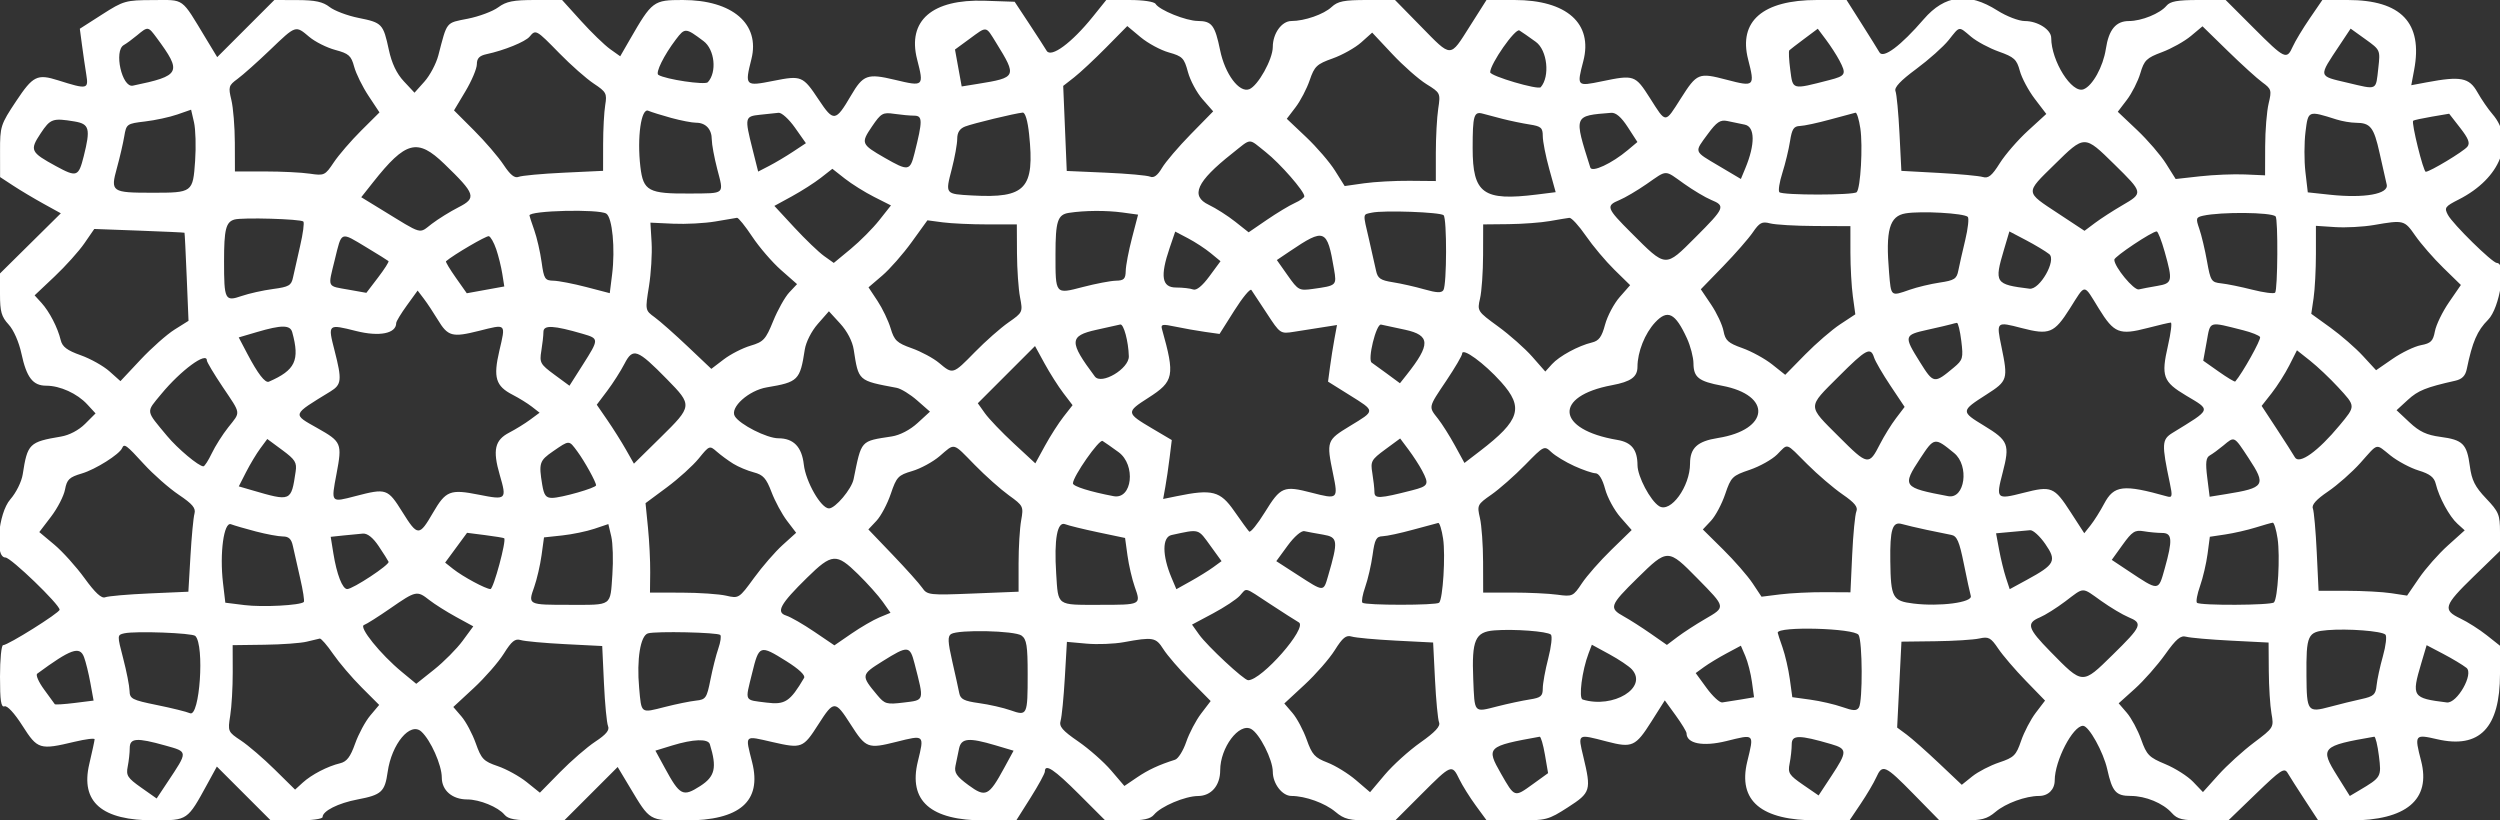 <svg xmlns="http://www.w3.org/2000/svg" xmlns:xlink="http://www.w3.org/1999/xlink" id="svg" width="400" height="131.276" viewBox="0, 0, 400,131.276"><rect x="0" y="0" width="400" height="131.276" fill="#333333" stroke="none"/><g id="svgg"><path id="path0" d="M16.344 2.311 L 12.771 4.599 13.118 7.208 C 13.308 8.644,13.620 10.776,13.809 11.948 C 14.188 14.289,13.976 14.332,9.313 12.857 C 5.946 11.791,5.283 12.121,2.568 16.204 C 0.097 19.921,0.000 20.223,0.007 24.199 L 0.014 28.331 2.111 29.705 C 3.264 30.461,5.451 31.766,6.970 32.604 L 9.733 34.129 4.867 38.941 L 0.000 43.753 0.000 47.093 C -0.000 49.859,0.236 50.688,1.374 51.915 C 2.176 52.782,3.030 54.717,3.428 56.573 C 4.251 60.407,5.258 61.711,7.398 61.711 C 9.610 61.711,12.357 62.962,13.956 64.696 L 15.290 66.143 13.620 67.813 C 12.605 68.828,11.092 69.627,9.762 69.850 C 4.672 70.706,4.393 70.981,3.637 75.889 C 3.455 77.070,2.580 78.837,1.655 79.890 C -0.304 82.121,-0.902 89.201,0.869 89.201 C 1.740 89.201,9.537 96.717,9.537 97.557 C 9.537 98.051,1.284 103.226,0.495 103.226 C 0.223 103.226,-0.000 105.490,-0.000 108.257 C -0.000 112.121,0.167 113.225,0.720 113.013 C 1.148 112.848,2.312 114.105,3.592 116.116 C 6.012 119.914,6.346 120.017,11.921 118.684 C 13.696 118.260,15.144 118.080,15.139 118.283 C 15.134 118.487,14.750 120.268,14.285 122.240 C 12.848 128.337,16.282 131.291,24.772 131.259 C 30.034 131.239,29.981 131.275,33.166 125.451 L 34.698 122.650 39.011 126.963 L 43.324 131.276 47.469 131.276 C 49.792 131.276,51.613 131.036,51.613 130.728 C 51.613 129.761,54.118 128.499,57.200 127.915 C 61.040 127.186,61.577 126.697,62.025 123.517 C 62.657 119.030,65.638 115.448,67.408 117.049 C 68.902 118.401,70.687 122.407,70.687 124.409 C 70.687 126.469,72.363 127.910,74.757 127.910 C 76.730 127.910,79.700 129.126,80.714 130.348 C 81.310 131.067,82.473 131.276,85.876 131.276 L 90.268 131.276 94.548 126.997 L 98.827 122.718 100.802 126.015 C 104.015 131.381,103.840 131.276,109.632 131.276 C 118.374 131.276,121.910 128.211,120.349 121.987 C 119.215 117.463,118.996 117.681,123.605 118.733 C 128.289 119.801,128.494 119.721,130.951 115.881 C 133.416 112.028,133.625 112.028,136.090 115.881 C 138.554 119.733,138.844 119.844,143.421 118.695 C 147.937 117.560,147.906 117.532,146.860 121.814 C 145.312 128.150,148.863 131.276,157.604 131.276 L 162.592 131.276 164.887 127.643 C 166.148 125.645,167.181 123.752,167.181 123.436 C 167.181 122.110,168.669 123.101,172.637 127.069 L 176.845 131.276 180.359 131.276 C 182.949 131.276,184.076 131.031,184.644 130.346 C 185.752 129.006,189.604 127.376,191.693 127.362 C 193.802 127.347,195.231 125.683,195.231 123.242 C 195.231 119.624,198.245 115.601,200.179 116.636 C 201.519 117.353,203.647 121.549,203.647 123.474 C 203.647 125.390,205.151 127.349,206.624 127.352 C 208.857 127.358,212.001 128.493,213.668 129.895 C 215.073 131.077,215.880 131.276,219.268 131.276 L 223.228 131.276 227.435 127.069 C 232.248 122.255,232.306 122.233,233.496 124.684 C 233.983 125.687,235.168 127.581,236.128 128.892 L 237.875 131.276 242.736 131.276 C 247.398 131.276,247.729 131.190,250.862 129.173 C 254.525 126.812,254.627 126.478,253.327 121.038 C 252.443 117.341,252.341 117.406,257.089 118.642 C 261.156 119.701,261.686 119.462,264.249 115.409 L 266.368 112.058 268.107 114.458 C 269.063 115.778,269.846 117.067,269.846 117.322 C 269.846 118.982,272.465 119.496,276.211 118.572 C 280.791 117.442,280.662 117.316,279.561 121.851 C 278.034 128.138,281.779 131.287,290.754 131.262 L 295.933 131.247 297.715 128.597 C 298.696 127.139,299.809 125.252,300.190 124.404 C 301.179 122.198,301.598 122.385,306.192 127.069 L 310.319 131.276 313.984 131.276 C 317.061 131.276,317.914 131.054,319.291 129.895 C 320.935 128.513,324.096 127.358,326.255 127.352 C 327.724 127.348,328.751 126.321,328.755 124.853 C 328.763 121.705,331.657 116.129,333.282 116.129 C 334.218 116.129,336.548 120.319,337.168 123.119 C 337.957 126.676,338.551 127.349,340.900 127.349 C 343.292 127.349,346.095 128.509,347.492 130.077 C 348.394 131.089,349.182 131.276,352.541 131.276 L 356.522 131.276 360.978 126.975 C 364.953 123.139,365.499 122.784,366.027 123.687 C 366.353 124.245,367.588 126.180,368.770 127.988 L 370.920 131.276 375.990 131.276 C 385.017 131.276,388.985 127.943,387.371 121.716 C 386.288 117.535,386.353 117.448,389.947 118.277 C 396.743 119.846,400.000 116.457,400.000 107.817 L 400.000 103.320 397.877 101.638 C 396.709 100.714,394.816 99.510,393.669 98.963 C 390.777 97.584,390.995 96.892,395.792 92.233 L 400.000 88.146 400.000 85.118 C 400.000 82.357,399.804 81.884,397.775 79.751 C 395.999 77.884,395.473 76.838,395.173 74.573 C 394.701 71.018,394.053 70.375,390.466 69.899 C 388.261 69.607,387.106 69.064,385.520 67.576 L 383.450 65.634 385.252 63.981 C 386.887 62.480,388.133 61.976,392.839 60.917 C 393.931 60.671,394.463 60.131,394.687 59.038 C 395.576 54.704,396.356 52.901,398.093 51.164 C 399.977 49.280,401.095 42.076,399.503 42.076 C 398.785 42.076,392.447 35.852,391.664 34.379 C 391.056 33.234,391.196 33.035,393.397 31.920 C 400.092 28.528,402.470 22.485,398.780 18.241 C 398.109 17.469,397.025 15.889,396.372 14.730 C 395.066 12.414,393.708 12.152,388.274 13.172 L 385.804 13.635 386.267 11.165 C 387.676 3.658,384.191 0.000,375.633 0.000 L 371.575 0.000 369.559 2.945 C 368.451 4.565,367.232 6.585,366.852 7.433 C 365.871 9.619,365.595 9.489,360.593 4.488 L 356.105 0.000 351.754 0.000 C 348.389 0.000,347.228 0.211,346.633 0.928 C 345.612 2.160,342.644 3.366,340.638 3.366 C 338.541 3.366,337.407 4.733,336.936 7.828 C 336.505 10.663,334.809 13.733,333.370 14.286 C 331.497 15.004,328.206 9.776,328.194 6.063 C 328.190 4.742,326.034 3.366,323.968 3.366 C 323.011 3.366,321.055 2.615,319.585 1.683 C 314.914 -1.280,311.177 -0.839,307.798 3.074 C 304.118 7.337,301.318 9.431,300.712 8.376 C 300.458 7.935,299.171 5.870,297.851 3.787 L 295.450 0.000 290.716 0.000 C 282.053 -0.000,278.131 3.382,279.698 9.500 C 280.809 13.836,280.713 13.927,276.271 12.762 C 271.773 11.582,271.522 11.684,268.930 15.753 C 266.349 19.804,266.612 19.806,264.001 15.708 C 261.633 11.991,261.485 11.939,256.291 13.012 C 252.278 13.841,252.273 13.836,253.328 9.783 C 254.899 3.753,250.674 -0.000,242.313 0.000 L 237.838 0.000 235.188 4.178 C 231.936 9.305,232.326 9.304,227.328 4.208 L 223.202 -0.000 218.730 -0.000 C 215.029 -0.000,214.051 0.194,213.050 1.126 C 211.793 2.297,208.747 3.358,206.624 3.363 C 205.074 3.367,203.647 5.355,203.647 7.509 C 203.647 9.482,201.274 13.739,199.876 14.276 C 198.272 14.891,196.002 11.851,195.220 8.041 C 194.397 4.029,193.895 3.369,191.656 3.354 C 189.758 3.340,185.510 1.624,184.889 0.619 C 184.671 0.267,182.888 0.001,180.752 0.002 L 176.999 0.004 174.856 2.667 C 171.483 6.860,168.168 9.307,167.464 8.125 C 167.154 7.606,165.875 5.628,164.623 3.731 L 162.345 0.281 157.565 0.120 C 149.142 -0.163,145.149 3.296,146.738 9.500 C 147.849 13.835,147.805 13.876,143.202 12.774 C 138.774 11.715,138.110 11.954,136.138 15.319 C 133.696 19.486,133.369 19.527,131.004 15.965 C 128.459 12.131,128.246 12.042,123.709 12.944 C 119.223 13.836,119.143 13.755,120.226 9.452 C 121.642 3.831,117.189 -0.000,109.239 0.000 C 104.543 0.000,104.334 0.157,100.778 6.326 L 99.234 9.006 97.618 7.856 C 96.730 7.223,94.638 5.197,92.969 3.353 L 89.935 0.000 85.618 0.000 C 82.120 0.000,81.000 0.222,79.716 1.172 C 78.845 1.816,76.651 2.636,74.841 2.995 C 71.290 3.698,71.572 3.347,70.134 8.861 C 69.788 10.185,68.789 12.072,67.913 13.052 L 66.320 14.834 64.612 13.006 C 63.461 11.774,62.679 10.132,62.215 7.973 C 61.318 3.805,61.146 3.624,57.354 2.863 C 55.585 2.508,53.506 1.724,52.735 1.121 C 51.670 0.289,50.438 0.022,47.614 0.012 L 43.895 0.000 39.324 4.571 L 34.753 9.142 32.920 6.114 C 28.918 -0.496,29.602 -0.001,24.480 0.012 C 20.107 0.023,19.766 0.120,16.344 2.311 M187.016 8.392 C 189.192 9.002,189.472 9.288,190.067 11.513 C 190.427 12.860,191.484 14.830,192.415 15.890 L 194.108 17.818 190.535 21.463 C 188.570 23.467,186.493 25.900,185.920 26.870 C 185.210 28.072,184.606 28.517,184.024 28.267 C 183.554 28.065,180.360 27.777,176.925 27.627 L 170.680 27.353 170.397 20.549 L 170.113 13.745 171.873 12.370 C 172.841 11.613,175.147 9.459,176.999 7.583 L 180.365 4.171 182.492 5.946 C 183.662 6.923,185.698 8.023,187.016 8.392 M361.988 13.186 C 363.422 14.230,363.490 14.458,362.983 16.550 C 362.684 17.784,362.433 20.877,362.426 23.424 L 362.412 28.054 359.187 27.912 C 357.412 27.834,354.194 27.966,352.034 28.205 L 348.107 28.641 346.564 26.183 C 345.715 24.831,343.631 22.411,341.933 20.805 L 338.845 17.884 340.304 15.970 C 341.107 14.918,342.075 13.004,342.455 11.718 C 343.069 9.636,343.450 9.266,345.916 8.346 C 347.440 7.777,349.523 6.613,350.544 5.760 L 352.400 4.208 356.425 8.137 C 358.638 10.298,361.141 12.570,361.988 13.186 M25.053 6.031 C 29.175 11.607,28.923 12.116,21.254 13.705 C 19.511 14.066,18.186 8.115,19.808 7.207 C 20.232 6.971,21.186 6.270,21.930 5.651 C 23.670 4.202,23.704 4.207,25.053 6.031 M49.495 5.911 C 50.425 6.693,52.296 7.630,53.654 7.993 C 55.808 8.570,56.191 8.910,56.665 10.671 C 56.964 11.781,57.998 13.881,58.963 15.337 L 60.717 17.985 57.773 20.914 C 56.154 22.525,54.185 24.811,53.396 25.994 C 52.018 28.061,51.868 28.132,49.585 27.790 C 48.278 27.594,45.044 27.433,42.398 27.433 L 37.588 27.433 37.574 22.833 C 37.567 20.303,37.316 17.223,37.017 15.989 C 36.511 13.899,36.578 13.668,38.008 12.623 C 38.852 12.006,41.186 9.927,43.193 8.004 C 47.389 3.987,47.259 4.030,49.495 5.911 M112.566 6.576 C 114.357 7.919,114.736 11.544,113.253 13.156 C 112.809 13.639,106.507 12.703,105.338 11.980 C 104.828 11.665,106.231 8.828,108.140 6.317 C 109.588 4.412,109.691 4.418,112.566 6.576 M159.400 6.873 C 162.735 12.261,162.665 12.417,156.458 13.417 L 153.870 13.834 153.334 10.879 L 152.798 7.924 155.081 6.251 C 157.976 4.130,157.675 4.087,159.400 6.873 M245.734 6.701 C 247.572 8.034,248.025 12.228,246.518 13.952 C 246.100 14.430,238.429 12.165,238.429 11.563 C 238.429 10.225,242.446 4.477,243.104 4.873 C 243.464 5.090,244.648 5.913,245.734 6.701 M294.292 9.650 C 295.463 11.870,295.330 12.135,292.707 12.809 C 286.642 14.366,286.874 14.426,286.443 11.183 C 286.232 9.588,286.164 8.179,286.293 8.050 C 286.421 7.922,287.498 7.092,288.686 6.207 L 290.844 4.597 292.169 6.366 C 292.897 7.339,293.852 8.816,294.292 9.650 M315.374 5.877 C 316.282 6.641,318.282 7.713,319.818 8.258 C 322.266 9.128,322.681 9.508,323.172 11.334 C 323.481 12.480,324.560 14.501,325.571 15.825 L 327.409 18.233 324.472 20.919 C 322.856 22.397,320.823 24.742,319.954 26.130 C 318.708 28.118,318.135 28.583,317.251 28.321 C 316.634 28.139,313.449 27.843,310.174 27.664 L 304.219 27.338 303.919 21.383 C 303.754 18.108,303.466 15.049,303.278 14.586 C 303.042 14.004,304.064 12.911,306.596 11.040 C 308.608 9.552,310.945 7.469,311.789 6.411 C 313.618 4.119,313.335 4.161,315.374 5.877 M380.532 10.870 C 380.116 14.551,380.462 14.386,375.594 13.238 C 370.842 12.118,370.901 12.403,374.360 7.199 L 376.101 4.579 378.479 6.287 C 380.850 7.990,380.855 8.002,380.532 10.870 M89.481 8.503 C 91.332 10.399,93.819 12.593,95.006 13.379 C 96.997 14.697,97.140 14.964,96.836 16.801 C 96.654 17.897,96.503 20.715,96.500 23.063 L 96.494 27.333 90.182 27.632 C 86.711 27.796,83.470 28.095,82.980 28.296 C 82.349 28.555,81.648 27.994,80.573 26.369 C 79.738 25.108,77.613 22.634,75.849 20.871 L 72.644 17.665 74.470 14.607 C 75.475 12.926,76.297 10.976,76.297 10.274 C 76.297 9.336,76.706 8.910,77.840 8.667 C 80.663 8.063,84.055 6.683,84.737 5.861 C 85.714 4.684,85.794 4.728,89.481 8.503 M228.234 13.464 C 230.466 14.847,230.493 14.903,230.116 17.391 C 229.906 18.780,229.734 21.952,229.734 24.441 L 229.734 28.967 225.526 28.929 C 223.212 28.909,219.930 29.089,218.233 29.329 L 215.147 29.767 213.604 27.307 C 212.756 25.954,210.672 23.533,208.974 21.927 L 205.886 19.006 207.298 17.154 C 208.075 16.135,209.090 14.189,209.554 12.828 C 210.311 10.607,210.684 10.253,213.221 9.352 C 214.774 8.800,216.834 7.644,217.798 6.783 L 219.550 5.217 222.760 8.639 C 224.525 10.522,226.988 12.693,228.234 13.464 M31.219 25.751 C 30.867 30.798,30.812 30.838,24.404 30.838 C 17.833 30.838,17.649 30.710,18.708 26.871 C 19.168 25.205,19.695 22.930,19.881 21.815 C 20.210 19.842,20.298 19.778,23.186 19.438 C 24.818 19.247,27.148 18.743,28.364 18.320 L 30.575 17.550 31.042 19.574 C 31.298 20.688,31.378 23.467,31.219 25.751 M107.415 18.873 C 108.948 19.292,110.728 19.635,111.371 19.635 C 112.918 19.635,113.885 20.672,113.885 22.331 C 113.885 23.074,114.278 25.197,114.758 27.050 C 115.826 31.171,116.103 30.920,110.436 30.964 C 103.753 31.015,102.917 30.567,102.462 26.693 C 101.910 21.995,102.582 17.228,103.727 17.722 C 104.223 17.935,105.883 18.453,107.415 18.873 M127.198 20.431 L 128.945 22.910 126.885 24.272 C 125.752 25.022,124.033 26.044,123.065 26.544 L 121.305 27.453 120.400 23.849 C 119.128 18.783,119.164 18.616,121.599 18.361 C 122.756 18.240,124.096 18.098,124.576 18.047 C 125.057 17.995,126.236 19.068,127.198 20.431 M146.269 18.507 C 147.632 18.514,147.638 19.298,146.317 24.544 C 145.605 27.374,145.327 27.415,141.555 25.252 C 137.772 23.082,137.701 22.905,139.536 20.209 C 140.963 18.113,141.259 17.945,143.058 18.211 C 144.137 18.370,145.583 18.504,146.269 18.507 M164.655 21.459 C 165.572 30.182,164.123 31.747,155.562 31.277 C 151.190 31.037,151.235 31.094,152.283 27.050 C 152.763 25.197,153.156 23.018,153.156 22.207 C 153.156 21.198,153.554 20.578,154.418 20.242 C 155.668 19.755,162.364 18.136,163.630 18.015 C 164.034 17.977,164.429 19.304,164.655 21.459 M240.393 19.016 C 241.627 19.332,243.583 19.738,244.741 19.919 C 246.577 20.205,246.844 20.442,246.844 21.777 C 246.844 22.618,247.309 24.981,247.876 27.027 L 248.908 30.749 245.913 31.123 C 237.302 32.199,235.624 30.987,235.624 23.693 C 235.624 18.455,235.825 17.781,237.267 18.191 C 237.752 18.329,239.158 18.700,240.393 19.016 M260.446 20.341 L 261.986 22.721 260.446 24.014 C 257.884 26.165,254.713 27.641,254.449 26.805 C 251.792 18.389,251.735 18.537,257.784 18.051 C 258.540 17.990,259.408 18.736,260.446 20.341 M297.654 20.534 C 298.077 23.360,297.691 30.126,297.070 30.747 C 296.565 31.252,285.207 31.256,284.702 30.752 C 284.491 30.540,284.705 29.152,285.178 27.666 C 285.651 26.180,286.204 23.892,286.406 22.581 C 286.706 20.642,287.001 20.189,287.988 20.158 C 288.655 20.137,290.842 19.667,292.847 19.114 C 294.853 18.561,296.668 18.073,296.880 18.030 C 297.093 17.987,297.441 19.114,297.654 20.534 M373.857 19.121 C 374.751 19.404,376.140 19.639,376.942 19.644 C 379.272 19.658,379.813 20.345,380.728 24.456 C 381.203 26.587,381.719 28.872,381.874 29.533 C 382.228 31.046,378.303 31.747,372.790 31.157 L 369.246 30.777 368.866 27.511 C 368.658 25.715,368.664 22.832,368.880 21.104 C 369.311 17.652,369.268 17.669,373.857 19.121 M394.777 23.475 C 394.148 24.250,388.796 27.475,388.124 27.484 C 387.735 27.490,385.792 19.631,386.105 19.319 C 386.201 19.222,387.537 18.930,389.073 18.669 L 391.865 18.195 393.627 20.458 C 394.964 22.176,395.241 22.903,394.777 23.475 M11.921 19.434 C 14.308 19.829,14.508 20.586,13.395 25.007 C 12.569 28.290,12.281 28.392,8.965 26.588 C 4.881 24.365,4.723 24.031,6.491 21.359 C 8.061 18.987,8.427 18.857,11.921 19.434 M279.175 19.945 C 280.810 20.288,280.843 23.082,279.258 26.908 L 278.541 28.637 275.035 26.558 C 270.944 24.131,271.049 24.435,273.259 21.430 C 274.657 19.529,275.250 19.131,276.345 19.356 C 277.090 19.510,278.364 19.775,279.175 19.945 M202.516 24.334 C 204.817 26.155,208.696 30.593,208.696 31.405 C 208.696 31.621,208.001 32.109,207.153 32.490 C 206.304 32.871,204.299 34.079,202.696 35.176 L 199.782 37.170 197.627 35.464 C 196.442 34.525,194.535 33.310,193.389 32.764 C 190.414 31.345,191.455 29.054,197.105 24.587 C 200.350 22.021,199.635 22.055,202.516 24.334 M338.293 26.294 C 342.951 30.870,342.953 30.881,339.551 32.859 C 338.086 33.711,336.129 34.976,335.203 35.670 L 333.520 36.931 329.313 34.156 C 323.977 30.638,324.002 30.956,328.695 26.347 C 333.569 21.559,333.472 21.559,338.293 26.294 M71.095 26.227 C 76.095 31.056,76.296 31.670,73.363 33.164 C 72.045 33.835,70.119 35.030,69.082 35.820 C 66.964 37.432,67.779 37.664,61.018 33.525 L 57.799 31.555 59.685 29.172 C 64.927 22.548,66.788 22.068,71.095 26.227 M139.861 31.507 L 142.554 32.868 140.678 35.239 C 139.647 36.543,137.588 38.614,136.104 39.840 L 133.405 42.070 131.853 40.965 C 131.000 40.357,128.861 38.304,127.100 36.403 L 123.899 32.945 126.711 31.408 C 128.257 30.562,130.345 29.226,131.351 28.439 L 133.179 27.008 135.173 28.577 C 136.270 29.440,138.379 30.759,139.861 31.507 M269.434 29.388 C 270.903 30.432,272.858 31.599,273.780 31.981 C 276.116 32.948,275.986 33.257,271.277 37.966 C 266.379 42.864,266.630 42.881,261.010 37.267 C 257.021 33.283,256.893 32.928,259.111 32.009 C 259.996 31.642,261.952 30.490,263.459 29.447 C 266.822 27.120,266.252 27.126,269.434 29.388 M97.004 34.179 C 97.974 34.793,98.453 39.780,97.937 43.907 L 97.562 46.907 93.802 45.926 C 91.734 45.387,89.372 44.931,88.552 44.913 C 87.186 44.883,87.028 44.635,86.658 41.947 C 86.436 40.333,85.908 38.029,85.484 36.827 C 85.059 35.625,84.712 34.566,84.712 34.473 C 84.712 33.682,95.800 33.417,97.004 34.179 M179.608 34.001 L 182.094 34.342 181.121 38.069 C 180.586 40.118,180.134 42.489,180.116 43.338 C 180.089 44.631,179.834 44.886,178.541 44.913 C 177.693 44.931,175.311 45.386,173.248 45.924 C 168.812 47.081,168.879 47.163,168.879 40.673 C 168.879 35.391,169.222 34.334,171.025 34.057 C 173.557 33.668,177.013 33.646,179.608 34.001 M230.978 34.438 C 231.519 34.978,231.494 45.531,230.950 46.411 C 230.652 46.893,229.878 46.864,227.898 46.297 C 226.439 45.878,224.172 45.366,222.859 45.159 C 220.861 44.843,220.423 44.539,220.163 43.288 C 219.992 42.467,219.488 40.229,219.043 38.314 C 218.037 33.992,218.000 34.350,219.495 34.025 C 221.389 33.614,230.481 33.941,230.978 34.438 M314.844 34.697 C 315.063 34.904,314.877 36.586,314.431 38.435 C 313.985 40.283,313.489 42.474,313.329 43.304 C 313.078 44.613,312.688 44.865,310.377 45.207 C 308.912 45.424,306.735 45.944,305.540 46.363 C 302.494 47.430,302.578 47.501,302.251 43.619 C 301.677 36.800,302.305 34.561,304.909 34.136 C 307.414 33.728,314.227 34.112,314.844 34.697 M364.095 34.618 C 364.510 34.999,364.437 46.409,364.017 46.829 C 363.820 47.026,362.179 46.811,360.371 46.351 C 358.562 45.891,356.326 45.435,355.401 45.338 C 353.818 45.172,353.685 44.963,353.120 41.793 C 352.790 39.940,352.235 37.607,351.886 36.607 C 351.306 34.941,351.356 34.766,352.485 34.516 C 355.372 33.878,363.366 33.948,364.095 34.618 M48.536 35.446 C 48.712 35.622,48.480 37.374,48.022 39.341 C 47.563 41.308,47.051 43.579,46.884 44.387 C 46.617 45.674,46.222 45.904,43.688 46.240 C 42.098 46.451,39.837 46.954,38.662 47.359 C 35.990 48.280,35.849 48.000,35.849 41.795 C 35.849 36.718,36.141 35.533,37.495 35.129 C 38.720 34.763,48.124 35.033,48.536 35.446 M120.362 37.869 C 121.488 39.566,123.562 41.969,124.969 43.208 L 127.528 45.460 126.281 46.787 C 125.595 47.518,124.438 49.581,123.709 51.374 C 122.511 54.322,122.165 54.697,120.083 55.312 C 118.816 55.686,116.887 56.673,115.796 57.506 L 113.812 59.019 110.053 55.456 C 107.986 53.497,105.603 51.388,104.756 50.771 C 103.218 49.650,103.217 49.646,103.831 45.834 C 104.168 43.735,104.360 40.579,104.256 38.821 L 104.067 35.624 107.714 35.793 C 109.719 35.885,112.749 35.725,114.446 35.437 C 116.143 35.149,117.707 34.884,117.922 34.848 C 118.137 34.812,119.235 36.171,120.362 37.869 M253.737 37.728 C 254.854 39.348,256.905 41.788,258.295 43.151 L 260.822 45.629 259.152 47.530 C 258.234 48.576,257.180 50.563,256.810 51.945 C 256.286 53.904,255.825 54.533,254.717 54.798 C 252.534 55.321,249.485 56.975,248.309 58.276 L 247.249 59.448 245.148 57.060 C 243.992 55.747,241.537 53.573,239.691 52.230 C 236.376 49.815,236.341 49.762,236.808 47.754 C 237.068 46.637,237.286 43.513,237.294 40.813 L 237.307 35.905 241.374 35.863 C 243.612 35.840,246.578 35.619,247.966 35.372 C 249.355 35.125,250.764 34.891,251.099 34.853 C 251.433 34.814,252.621 36.108,253.737 37.728 M158.003 35.905 L 162.693 35.905 162.717 40.533 C 162.731 43.079,162.951 46.244,163.207 47.568 C 163.666 49.940,163.640 49.997,161.359 51.587 C 160.087 52.473,157.666 54.609,155.980 56.333 C 152.459 59.931,152.465 59.930,150.264 58.078 C 149.356 57.314,147.388 56.254,145.891 55.722 C 143.501 54.873,143.087 54.484,142.504 52.539 C 142.139 51.320,141.193 49.344,140.401 48.148 L 138.962 45.974 141.161 44.092 C 142.371 43.057,144.491 40.644,145.874 38.730 L 148.387 35.250 150.850 35.577 C 152.204 35.757,155.423 35.905,158.003 35.905 M290.389 36.161 L 296.065 36.185 296.066 40.393 C 296.067 42.707,296.244 45.881,296.460 47.445 L 296.852 50.290 294.429 51.887 C 293.096 52.765,290.573 54.943,288.821 56.727 L 285.637 59.972 283.545 58.309 C 282.394 57.395,280.248 56.218,278.775 55.695 C 276.497 54.886,276.048 54.479,275.763 52.963 C 275.580 51.983,274.687 50.079,273.780 48.732 L 272.130 46.283 275.672 42.637 C 277.620 40.631,279.774 38.169,280.459 37.166 C 281.519 35.614,281.929 35.401,283.209 35.739 C 284.036 35.957,287.267 36.147,290.389 36.161 M386.460 37.728 C 387.373 39.039,389.385 41.346,390.931 42.853 L 393.742 45.595 391.841 48.359 C 390.795 49.879,389.781 51.967,389.587 52.999 C 389.291 54.579,388.940 54.929,387.358 55.226 C 386.326 55.420,384.287 56.401,382.827 57.407 L 380.174 59.235 378.056 56.938 C 376.892 55.674,374.558 53.644,372.871 52.425 L 369.804 50.210 370.176 47.686 C 370.380 46.297,370.547 43.130,370.547 40.647 L 370.547 36.133 373.633 36.336 C 375.330 36.447,378.107 36.299,379.804 36.007 C 384.621 35.176,384.696 35.196,386.460 37.728 M29.519 37.237 C 29.556 37.275,29.715 40.463,29.874 44.320 L 30.163 51.332 27.926 52.735 C 26.696 53.506,24.245 55.677,22.479 57.560 L 19.270 60.982 17.517 59.416 C 16.553 58.555,14.479 57.393,12.907 56.835 C 10.731 56.063,9.969 55.486,9.714 54.418 C 9.240 52.429,7.907 49.851,6.631 48.453 L 5.538 47.256 8.726 44.245 C 10.480 42.589,12.628 40.199,13.499 38.935 L 15.084 36.635 22.269 36.901 C 26.220 37.047,29.483 37.198,29.519 37.237 M193.714 40.502 L 195.282 41.795 193.501 44.212 C 192.366 45.753,191.426 46.515,190.906 46.316 C 190.457 46.144,189.228 46.003,188.173 46.003 C 185.889 46.003,185.597 44.206,187.145 39.664 L 188.035 37.053 190.090 38.131 C 191.221 38.724,192.851 39.791,193.714 40.502 M213.445 43.084 C 213.885 45.686,213.873 45.696,210.059 46.227 C 207.867 46.532,207.707 46.447,206.036 44.076 L 204.295 41.606 206.355 40.217 C 211.951 36.442,212.350 36.603,213.445 43.084 M327.873 40.656 C 329.085 41.609,326.367 46.393,324.728 46.192 C 319.205 45.511,319.052 45.277,320.638 39.935 L 321.501 37.029 324.145 38.417 C 325.599 39.180,327.276 40.188,327.873 40.656 M346.350 40.289 C 347.670 44.994,347.595 45.335,345.161 45.746 C 344.004 45.941,342.679 46.192,342.216 46.305 C 341.424 46.496,338.289 42.702,338.289 41.550 C 338.289 41.057,344.331 37.027,345.070 37.027 C 345.270 37.027,345.846 38.495,346.350 40.289 M58.650 39.590 C 60.479 40.691,62.059 41.676,62.162 41.779 C 62.265 41.881,61.509 43.065,60.483 44.410 L 58.618 46.854 55.817 46.355 C 52.254 45.722,52.445 46.131,53.570 41.541 C 54.702 36.923,54.409 37.036,58.650 39.590 M79.390 39.863 C 79.753 40.926,80.193 42.704,80.368 43.814 L 80.687 45.833 77.687 46.377 L 74.686 46.921 72.935 44.437 C 71.972 43.070,71.262 41.885,71.357 41.803 C 72.529 40.783,77.827 37.683,78.215 37.790 C 78.499 37.868,79.028 38.801,79.390 39.863 M202.702 50.155 C 204.827 53.409,204.859 53.431,207.050 53.084 C 208.264 52.892,210.306 52.570,211.588 52.369 L 213.919 52.003 213.515 54.192 C 213.293 55.396,212.970 57.434,212.799 58.721 L 212.487 61.061 215.921 63.208 C 220.112 65.828,220.110 65.659,215.989 68.163 C 212.259 70.428,212.208 70.575,213.293 75.827 C 214.128 79.869,214.066 79.923,209.841 78.828 C 205.376 77.671,204.905 77.869,202.363 81.982 C 201.195 83.872,200.071 85.251,199.866 85.046 C 199.661 84.841,198.578 83.357,197.459 81.747 C 195.239 78.555,193.953 78.224,188.283 79.388 L 186.103 79.835 186.449 77.926 C 186.640 76.876,186.951 74.755,187.140 73.212 L 187.485 70.407 184.367 68.565 C 180.155 66.076,180.138 65.949,183.736 63.647 C 187.843 61.020,188.018 60.139,185.920 52.667 C 185.698 51.877,185.979 51.824,188.064 52.265 C 189.383 52.543,191.513 52.920,192.796 53.101 L 195.129 53.430 197.503 49.671 C 198.809 47.603,200.031 46.129,200.219 46.394 C 200.407 46.659,201.524 48.351,202.702 50.155 M335.817 49.380 C 338.250 53.323,339.091 53.657,343.604 52.482 C 345.438 52.004,347.114 51.613,347.327 51.613 C 347.541 51.613,347.338 53.268,346.876 55.291 C 345.756 60.200,346.075 61.082,349.767 63.285 C 353.810 65.698,353.927 65.374,347.619 69.250 C 345.883 70.317,345.846 71.002,347.174 77.294 C 347.615 79.379,347.562 79.659,346.772 79.438 C 339.709 77.454,338.234 77.626,336.650 80.618 C 336.030 81.790,335.063 83.327,334.502 84.033 L 333.483 85.317 331.293 81.934 C 328.671 77.882,328.236 77.704,323.740 78.856 C 319.428 79.961,319.322 79.858,320.423 75.632 C 321.600 71.116,321.350 70.482,317.461 68.120 C 313.701 65.836,313.706 65.764,317.849 63.114 C 321.232 60.950,321.311 60.696,320.228 55.449 C 319.399 51.436,319.404 51.431,323.456 52.487 C 327.885 53.640,328.666 53.326,331.171 49.375 C 333.755 45.300,333.298 45.300,335.817 49.380 M70.034 51.136 C 71.663 53.834,72.338 54.018,76.636 52.939 C 81.062 51.827,80.928 51.696,79.895 56.125 C 78.895 60.410,79.307 61.773,82.023 63.166 C 83.040 63.687,84.425 64.546,85.103 65.073 L 86.335 66.033 84.823 67.151 C 83.991 67.766,82.493 68.692,81.495 69.208 C 79.161 70.415,78.801 72.001,79.956 75.975 C 81.112 79.951,81.029 80.029,76.615 79.152 C 72.025 78.240,71.328 78.513,69.285 82.027 C 67.063 85.848,66.832 85.843,64.373 81.908 C 62.033 78.165,61.812 78.091,56.871 79.378 C 52.894 80.414,52.960 80.491,53.847 75.792 C 54.761 70.948,54.649 70.681,50.820 68.519 C 46.724 66.208,46.638 66.453,52.875 62.631 C 54.662 61.535,54.736 60.800,53.532 56.098 C 52.435 51.818,52.432 51.820,56.987 52.965 C 60.714 53.901,63.394 53.365,63.394 51.684 C 63.394 51.429,64.165 50.156,65.108 48.855 L 66.821 46.490 67.809 47.789 C 68.353 48.504,69.354 50.010,70.034 51.136 M136.590 55.915 C 137.376 60.996,137.256 60.889,143.468 62.054 C 144.157 62.183,145.637 63.093,146.757 64.077 L 148.794 65.865 146.813 67.681 C 145.605 68.788,143.992 69.627,142.682 69.830 C 137.617 70.613,137.867 70.333,136.574 76.675 C 136.252 78.256,133.647 81.346,132.637 81.346 C 131.364 81.346,128.920 77.085,128.609 74.323 C 128.290 71.495,126.962 70.126,124.538 70.126 C 122.705 70.126,118.348 67.915,117.567 66.588 C 116.749 65.198,119.792 62.462,122.696 61.976 C 127.716 61.135,128.007 60.846,128.762 55.949 C 128.950 54.724,129.833 52.984,130.857 51.818 L 132.626 49.803 134.442 51.785 C 135.548 52.993,136.387 54.606,136.590 55.915 M269.913 54.137 C 270.479 55.372,270.949 57.171,270.955 58.136 C 270.971 60.380,271.780 61.015,275.511 61.715 C 283.585 63.228,283.147 68.772,274.851 70.083 C 271.579 70.600,270.407 71.681,270.407 74.179 C 270.407 77.842,267.296 82.129,265.465 80.989 C 264.056 80.111,262.011 76.244,262.001 74.437 C 261.986 71.939,261.050 70.768,258.759 70.384 C 248.992 68.745,248.477 63.394,257.917 61.631 C 260.947 61.065,261.990 60.314,261.995 58.697 C 262.001 56.307,263.180 53.343,264.825 51.583 C 266.820 49.447,268.040 50.059,269.913 54.137 M180.613 57.008 C 180.667 58.990,176.221 61.633,175.177 60.240 C 171.019 54.685,171.051 53.737,175.430 52.768 C 177.218 52.372,178.934 51.990,179.243 51.919 C 179.788 51.794,180.548 54.614,180.613 57.008 M224.826 52.761 C 228.871 53.650,228.918 55.101,225.058 59.973 L 223.991 61.320 221.813 59.715 C 220.615 58.832,219.566 58.072,219.481 58.026 C 218.757 57.634,220.184 51.780,220.967 51.933 C 221.469 52.032,223.206 52.404,224.826 52.761 M313.809 54.558 C 314.143 57.295,314.059 57.595,312.624 58.794 C 309.464 61.433,309.371 61.418,307.195 57.939 C 304.582 53.763,304.620 53.601,308.415 52.761 C 310.189 52.369,311.893 51.970,312.202 51.875 C 312.511 51.779,312.917 51.682,313.106 51.657 C 313.294 51.633,313.610 52.938,313.809 54.558 M358.920 52.844 C 360.240 53.177,361.450 53.662,361.611 53.921 C 361.828 54.274,358.776 59.744,357.638 61.042 C 357.554 61.136,356.369 60.426,355.002 59.463 L 352.518 57.712 353.069 54.675 C 353.681 51.296,353.287 51.420,358.920 52.844 M46.758 53.156 C 47.994 57.664,47.258 59.222,43.022 61.068 C 42.427 61.328,41.254 59.809,39.561 56.587 L 38.196 53.987 41.118 53.126 C 45.057 51.964,46.433 51.971,46.758 53.156 M93.268 53.421 C 95.862 54.178,95.862 54.251,93.243 58.370 L 91.114 61.718 88.696 59.940 C 86.446 58.285,86.302 58.022,86.611 56.150 C 86.794 55.043,86.947 53.668,86.950 53.093 C 86.957 51.966,88.566 52.049,93.268 53.421 M170.137 62.894 L 171.612 64.828 170.170 66.671 C 169.376 67.685,168.035 69.779,167.190 71.326 L 165.652 74.137 162.195 70.936 C 160.293 69.176,158.223 67.012,157.593 66.128 L 156.449 64.521 161.026 59.944 L 165.603 55.367 167.133 58.164 C 167.974 59.702,169.326 61.831,170.137 62.894 M106.732 60.694 C 110.817 64.860,110.805 64.962,105.693 69.992 L 101.428 74.188 100.142 71.923 C 99.434 70.677,98.097 68.555,97.169 67.207 L 95.482 64.755 97.157 62.532 C 98.078 61.309,99.323 59.357,99.923 58.194 C 101.271 55.584,101.975 55.843,106.732 60.694 M240.177 61.122 C 243.843 65.212,243.222 67.239,236.792 72.173 L 234.313 74.074 232.793 71.293 C 231.956 69.764,230.736 67.832,230.082 67.000 C 228.538 65.037,228.488 65.267,231.417 60.900 C 232.805 58.829,233.941 56.888,233.941 56.586 C 233.941 55.531,237.461 58.091,240.177 61.122 M299.855 57.209 C 300.049 57.819,301.227 59.844,302.474 61.711 L 304.740 65.105 303.363 66.915 C 302.605 67.910,301.447 69.780,300.790 71.070 C 299.031 74.524,298.840 74.490,294.253 69.904 C 289.128 64.778,289.132 65.300,294.186 60.245 C 298.597 55.834,299.300 55.458,299.855 57.209 M374.090 61.944 C 376.940 65.037,376.936 64.915,374.334 68.056 C 370.885 72.219,367.876 74.372,367.184 73.171 C 366.874 72.634,365.549 70.563,364.241 68.569 L 361.862 64.945 363.465 62.907 C 364.347 61.786,365.618 59.784,366.290 58.458 L 367.512 56.047 369.627 57.722 C 370.790 58.643,372.799 60.543,374.090 61.944 M33.100 57.680 C 33.100 57.931,34.236 59.830,35.624 61.900 C 38.616 66.362,38.542 65.821,36.514 68.382 C 35.615 69.517,34.432 71.384,33.886 72.530 C 33.339 73.676,32.735 74.614,32.544 74.614 C 31.798 74.614,28.429 71.795,26.732 69.751 C 23.252 65.560,23.320 66.054,25.801 63.045 C 28.929 59.251,33.100 56.185,33.100 57.680 M47.302 75.456 C 46.583 80.271,46.595 80.266,40.282 78.425 L 38.207 77.820 39.374 75.533 C 40.016 74.275,41.041 72.570,41.653 71.743 L 42.765 70.239 45.159 72.006 C 47.232 73.536,47.520 73.999,47.302 75.456 M178.963 72.339 C 181.783 74.397,181.164 79.951,178.178 79.388 C 174.437 78.681,171.669 77.812,171.669 77.343 C 171.669 76.241,175.870 70.228,176.412 70.554 C 176.735 70.748,177.883 71.551,178.963 72.339 M227.532 75.288 C 228.703 77.508,228.570 77.773,225.947 78.447 C 220.700 79.794,219.916 79.830,219.910 78.726 C 219.906 78.162,219.754 76.794,219.571 75.688 C 219.261 73.817,219.407 73.551,221.631 71.915 L 224.025 70.155 225.379 71.964 C 226.123 72.959,227.092 74.455,227.532 75.288 M312.660 72.488 C 315.130 74.512,314.386 79.895,311.705 79.389 C 304.431 78.015,304.289 77.821,307.251 73.323 C 309.478 69.942,309.542 69.932,312.660 72.488 M359.768 73.290 C 362.638 77.648,362.382 78.055,356.154 79.058 L 353.542 79.479 353.157 76.397 C 352.859 74.006,352.952 73.213,353.575 72.865 C 354.017 72.617,354.987 71.908,355.731 71.289 C 357.548 69.776,357.408 69.707,359.768 73.290 M92.374 72.230 C 93.529 73.792,95.372 77.124,95.372 77.650 C 95.372 78.065,89.780 79.663,88.331 79.663 C 87.348 79.663,87.034 79.244,86.756 77.560 C 86.182 74.091,86.308 73.704,88.499 72.199 C 91.137 70.388,91.012 70.387,92.374 72.230 M23.023 74.250 C 24.532 75.902,27.041 78.110,28.598 79.159 C 30.817 80.654,31.361 81.308,31.115 82.188 C 30.942 82.805,30.652 85.867,30.471 88.993 L 30.140 94.675 23.906 94.948 C 20.477 95.098,17.293 95.375,16.830 95.563 C 16.249 95.799,15.229 94.858,13.535 92.523 C 12.185 90.662,10.002 88.238,8.683 87.136 L 6.286 85.132 8.169 82.665 C 9.205 81.309,10.211 79.354,10.404 78.322 C 10.706 76.711,11.086 76.348,13.092 75.756 C 15.278 75.110,19.122 72.688,19.542 71.692 C 19.866 70.921,20.213 71.176,23.023 74.250 M117.318 74.195 C 118.126 74.696,119.606 75.317,120.606 75.576 C 122.104 75.965,122.604 76.520,123.442 78.729 C 124.002 80.204,125.118 82.274,125.922 83.328 L 127.384 85.245 125.219 87.201 C 124.028 88.277,121.968 90.648,120.642 92.470 C 118.260 95.740,118.203 95.776,116.197 95.310 C 115.080 95.050,111.878 94.831,109.081 94.824 L 103.997 94.811 104.032 91.585 C 104.052 89.811,103.891 86.592,103.676 84.432 L 103.285 80.505 106.690 77.980 C 108.563 76.592,110.866 74.507,111.808 73.347 C 113.488 71.277,113.542 71.257,114.685 72.261 C 115.325 72.824,116.510 73.695,117.318 74.195 M155.965 74.395 C 157.660 76.126,160.116 78.313,161.423 79.254 C 163.730 80.915,163.787 81.031,163.386 83.259 C 163.159 84.521,162.973 87.606,162.973 90.113 L 162.973 94.672 155.680 94.964 C 148.685 95.245,148.353 95.207,147.560 94.052 C 147.105 93.389,144.979 91.016,142.835 88.778 L 138.938 84.709 140.236 83.328 C 140.950 82.568,141.981 80.626,142.526 79.014 C 143.442 76.310,143.709 76.026,145.953 75.369 C 147.292 74.978,149.271 73.901,150.351 72.976 C 152.838 70.845,152.374 70.728,155.965 74.395 M251.893 74.567 C 253.282 75.197,254.807 75.717,255.283 75.724 C 255.829 75.732,256.395 76.657,256.816 78.229 C 257.182 79.600,258.289 81.641,259.276 82.765 L 261.069 84.807 257.805 87.986 C 256.010 89.734,253.894 92.138,253.103 93.328 C 251.711 95.422,251.583 95.482,249.176 95.152 C 247.807 94.964,244.577 94.811,241.997 94.811 L 237.307 94.811 237.294 89.902 C 237.286 87.202,237.059 84.041,236.789 82.877 C 236.313 80.827,236.370 80.711,238.626 79.139 C 239.906 78.246,242.330 76.110,244.012 74.391 C 247.052 71.284,247.077 71.271,248.220 72.344 C 248.852 72.937,250.505 73.938,251.893 74.567 M289.165 74.274 C 290.830 75.939,293.367 78.109,294.803 79.097 C 296.741 80.430,297.313 81.133,297.022 81.821 C 296.806 82.331,296.504 85.454,296.350 88.759 L 296.071 94.770 291.947 94.748 C 289.679 94.737,286.478 94.895,284.833 95.100 L 281.844 95.474 280.411 93.319 C 279.622 92.134,277.510 89.713,275.716 87.938 L 272.455 84.713 273.755 83.329 C 274.469 82.569,275.494 80.646,276.032 79.057 C 276.956 76.328,277.172 76.114,279.942 75.176 C 281.554 74.630,283.534 73.523,284.341 72.716 C 286.159 70.898,285.613 70.722,289.165 74.274 M382.501 72.896 C 383.640 73.802,385.656 74.875,386.980 75.280 C 388.785 75.832,389.472 76.368,389.724 77.419 C 390.244 79.583,391.902 82.636,393.190 83.801 L 394.354 84.854 391.656 87.280 C 390.172 88.614,388.097 90.964,387.046 92.501 L 385.133 95.297 382.609 94.914 C 381.220 94.703,378.034 94.530,375.528 94.530 L 370.972 94.530 370.679 88.359 C 370.518 84.965,370.238 81.809,370.057 81.346 C 369.834 80.776,370.614 79.905,372.483 78.639 C 373.997 77.613,376.327 75.556,377.660 74.068 C 380.598 70.789,380.027 70.927,382.501 72.896 M40.931 85.033 C 42.616 85.474,44.568 85.835,45.268 85.835 C 46.206 85.835,46.628 86.242,46.865 87.377 C 47.043 88.226,47.563 90.529,48.022 92.496 C 48.480 94.463,48.745 96.182,48.610 96.317 C 48.070 96.858,42.012 97.176,39.124 96.815 L 36.052 96.431 35.681 93.277 C 35.122 88.518,35.815 83.435,36.962 83.880 C 37.461 84.073,39.247 84.592,40.931 85.033 M97.981 91.920 C 97.622 97.072,98.040 96.774,91.162 96.774 C 84.429 96.774,84.460 96.790,85.478 93.905 C 85.905 92.694,86.432 90.416,86.648 88.843 L 87.041 85.983 89.944 85.672 C 91.541 85.501,93.857 85.022,95.091 84.607 L 97.335 83.852 97.802 85.825 C 98.058 86.910,98.139 89.653,97.981 91.920 M175.700 85.168 L 180.012 86.075 180.399 88.889 C 180.612 90.436,181.136 92.694,181.563 93.905 C 182.581 96.789,182.611 96.774,175.877 96.774 C 168.992 96.774,169.326 97.016,168.990 91.780 C 168.635 86.246,169.164 83.364,170.441 83.878 C 170.962 84.088,173.329 84.668,175.700 85.168 M230.896 86.187 C 231.297 88.864,230.866 95.829,230.261 96.433 C 229.825 96.869,218.422 96.870,217.987 96.434 C 217.807 96.255,218.010 95.117,218.437 93.905 C 218.864 92.694,219.396 90.382,219.618 88.768 C 219.960 86.280,220.205 85.829,221.231 85.796 C 221.896 85.775,224.081 85.305,226.087 84.752 C 228.093 84.199,229.907 83.712,230.120 83.669 C 230.332 83.626,230.681 84.759,230.896 86.187 M308.275 84.778 C 309.818 85.108,311.585 85.470,312.202 85.583 C 313.113 85.750,313.489 86.609,314.205 90.159 C 314.690 92.563,315.195 94.900,315.328 95.353 C 315.631 96.391,310.365 97.086,306.139 96.566 C 302.802 96.155,302.526 95.645,302.448 89.762 C 302.381 84.726,302.789 83.411,304.285 83.839 C 304.937 84.026,306.732 84.448,308.275 84.778 M364.414 86.172 C 364.838 88.998,364.451 95.764,363.830 96.385 C 363.357 96.858,351.983 96.910,351.513 96.441 C 351.330 96.258,351.554 95.047,352.012 93.751 C 352.469 92.455,353.008 90.154,353.209 88.638 L 353.574 85.883 356.061 85.510 C 357.428 85.305,359.606 84.806,360.901 84.401 C 362.195 83.997,363.428 83.649,363.640 83.628 C 363.853 83.607,364.201 84.752,364.414 86.172 M193.731 87.413 L 195.448 89.784 194.119 90.755 C 193.388 91.288,191.761 92.298,190.504 92.997 L 188.219 94.270 187.445 92.436 C 185.931 88.850,185.932 85.930,187.448 85.604 C 192.004 84.623,191.632 84.516,193.731 87.413 M211.697 85.541 C 214.076 85.943,214.144 86.503,212.498 92.146 C 211.743 94.734,211.868 94.737,207.660 92.017 L 204.206 89.785 206.030 87.291 C 207.075 85.862,208.214 84.877,208.696 84.986 C 209.158 85.090,210.509 85.340,211.697 85.541 M327.244 87.035 C 329.114 89.736,328.817 90.315,324.298 92.774 L 321.552 94.269 320.950 92.436 C 320.620 91.428,320.129 89.417,319.859 87.967 L 319.370 85.330 321.677 85.119 C 322.945 85.003,324.362 84.874,324.825 84.832 C 325.288 84.790,326.376 85.781,327.244 87.035 M345.933 85.273 C 347.564 85.273,347.645 86.370,346.354 90.970 C 345.325 94.639,345.482 94.631,340.470 91.300 L 337.882 89.580 339.628 87.151 C 341.138 85.052,341.593 84.760,342.987 84.998 C 343.874 85.150,345.200 85.273,345.933 85.273 M60.589 87.384 C 61.360 88.537,62.073 89.662,62.172 89.883 C 62.380 90.345,56.461 94.250,55.553 94.250 C 54.788 94.250,53.880 91.908,53.336 88.528 L 52.912 85.892 54.927 85.677 C 56.036 85.559,57.447 85.423,58.065 85.375 C 58.792 85.318,59.680 86.025,60.589 87.384 M80.668 86.120 C 81.063 86.445,78.957 94.250,78.474 94.250 C 77.736 94.250,74.053 92.266,72.498 91.031 L 71.222 90.018 72.976 87.634 L 74.729 85.250 77.617 85.618 C 79.205 85.821,80.578 86.047,80.668 86.120 M271.602 92.563 C 276.186 97.230,276.162 97.099,272.791 99.058 C 271.325 99.910,269.356 101.188,268.415 101.898 L 266.704 103.188 264.116 101.384 C 262.693 100.391,260.749 99.149,259.797 98.624 C 257.388 97.295,257.544 96.858,261.988 92.494 C 266.821 87.746,266.870 87.746,271.602 92.563 M137.285 91.865 C 138.780 93.331,140.560 95.321,141.242 96.289 L 142.481 98.047 140.715 98.778 C 139.744 99.181,137.724 100.353,136.226 101.383 L 133.503 103.256 130.286 101.076 C 128.517 99.877,126.501 98.717,125.807 98.498 C 124.106 97.963,124.822 96.657,129.137 92.426 C 133.126 88.515,133.819 88.467,137.285 91.865 M203.203 96.634 C 205.201 97.945,207.276 99.272,207.814 99.582 C 209.260 100.416,201.881 108.836,199.704 108.836 C 199.037 108.836,193.163 103.365,191.849 101.520 L 190.722 99.937 194.067 98.154 C 195.907 97.173,197.845 95.894,198.373 95.310 C 199.554 94.004,198.941 93.836,203.203 96.634 M336.194 96.148 C 337.663 97.192,339.619 98.359,340.540 98.741 C 342.909 99.722,342.725 100.164,338.022 104.776 C 333.124 109.580,333.292 109.588,328.050 104.243 C 324.416 100.537,324.163 99.714,326.367 98.785 C 327.216 98.428,329.046 97.278,330.435 96.230 C 333.545 93.883,333.018 93.890,336.194 96.148 M68.683 96.001 C 69.515 96.655,71.440 97.871,72.960 98.703 L 75.725 100.215 74.015 102.540 C 73.075 103.819,71.021 105.887,69.452 107.137 L 66.599 109.409 64.300 107.511 C 60.866 104.676,57.347 100.311,58.243 99.999 C 58.650 99.857,60.544 98.660,62.451 97.338 C 66.550 94.498,66.725 94.461,68.683 96.001 M248.142 101.537 C 248.393 101.764,248.203 103.473,247.721 105.334 C 247.239 107.195,246.844 109.364,246.844 110.154 C 246.844 111.382,246.539 111.637,244.741 111.915 C 243.583 112.094,241.252 112.593,239.560 113.024 C 235.769 113.990,235.944 114.189,235.718 108.649 C 235.464 102.382,236.020 101.101,239.104 100.861 C 242.254 100.615,247.562 101.012,248.142 101.537 M297.373 101.585 C 298.001 102.576,298.046 112.220,297.427 113.194 C 297.064 113.766,296.539 113.752,294.760 113.124 C 293.541 112.695,291.245 112.164,289.656 111.946 L 286.769 111.548 286.371 108.661 C 286.153 107.072,285.627 104.789,285.203 103.587 C 284.779 102.385,284.432 101.324,284.432 101.229 C 284.432 100.169,296.690 100.506,297.373 101.585 M381.664 101.532 C 381.916 101.764,381.739 103.313,381.270 104.974 C 380.802 106.635,380.343 108.752,380.251 109.677 C 380.106 111.141,379.792 111.424,377.840 111.848 C 376.606 112.116,374.336 112.674,372.797 113.088 C 369.225 114.049,369.076 113.855,369.034 108.179 C 368.985 101.546,369.195 101.088,372.399 100.821 C 375.657 100.550,381.048 100.963,381.664 101.532 M31.252 101.753 C 32.753 103.253,31.957 114.812,30.401 114.116 C 29.879 113.883,27.497 113.294,25.106 112.807 C 21.097 111.990,20.756 111.812,20.726 110.519 C 20.708 109.748,20.251 107.424,19.711 105.354 C 18.738 101.622,18.739 101.590,19.884 101.332 C 21.655 100.933,30.770 101.270,31.252 101.753 M115.244 101.592 C 115.425 101.773,115.285 102.748,114.933 103.757 C 114.581 104.767,114.012 107.017,113.668 108.757 C 113.088 111.694,112.923 111.934,111.360 112.098 C 110.435 112.195,108.198 112.651,106.390 113.111 C 102.461 114.111,102.642 114.245,102.263 110.061 C 101.849 105.500,102.466 101.688,103.676 101.338 C 104.970 100.963,114.833 101.180,115.244 101.592 M163.453 101.694 C 164.262 102.286,164.427 103.331,164.427 107.878 C 164.427 114.464,164.366 114.591,161.685 113.645 C 160.530 113.237,158.263 112.722,156.648 112.500 C 154.252 112.170,153.669 111.873,153.478 110.887 C 153.350 110.222,152.845 107.926,152.355 105.786 C 151.648 102.693,151.610 101.802,152.170 101.446 C 153.343 100.702,162.367 100.900,163.453 101.694 M223.346 102.499 L 229.301 102.803 229.601 108.765 C 229.766 112.044,230.059 115.114,230.252 115.588 C 230.500 116.197,229.624 117.140,227.265 118.803 C 225.429 120.098,222.866 122.416,221.569 123.954 L 219.210 126.752 216.954 124.821 C 215.713 123.758,213.654 122.491,212.379 122.004 C 210.374 121.238,209.926 120.743,209.077 118.351 C 208.536 116.829,207.508 114.902,206.792 114.069 L 205.490 112.556 208.744 109.543 C 210.533 107.886,212.706 105.399,213.572 104.016 C 214.822 102.021,215.379 101.573,216.269 101.848 C 216.886 102.040,220.071 102.332,223.346 102.499 M324.126 108.922 L 327.208 112.095 325.728 114.035 C 324.914 115.102,323.854 117.132,323.372 118.545 C 322.585 120.856,322.231 121.205,319.874 121.991 C 318.431 122.472,316.494 123.474,315.568 124.217 L 313.885 125.569 310.230 122.111 C 308.220 120.210,305.894 118.149,305.060 117.532 L 303.543 116.410 303.888 109.537 L 304.232 102.665 309.620 102.598 C 312.583 102.562,315.764 102.364,316.690 102.158 C 318.175 101.828,318.530 102.017,319.709 103.767 C 320.443 104.858,322.431 107.178,324.126 108.922 M356.942 102.502 L 362.973 102.809 363.006 107.365 C 363.023 109.871,363.217 112.931,363.436 114.165 C 363.830 116.389,363.805 116.431,360.627 118.820 C 358.863 120.146,356.307 122.469,354.946 123.982 L 352.472 126.734 350.902 125.095 C 350.038 124.193,348.033 122.918,346.446 122.260 C 343.847 121.182,343.464 120.793,342.588 118.324 C 342.052 116.816,341.023 114.896,340.301 114.057 L 338.988 112.530 341.584 110.195 C 343.011 108.910,345.189 106.441,346.424 104.708 C 348.192 102.225,348.905 101.625,349.790 101.877 C 350.407 102.052,353.626 102.334,356.942 102.502 M53.296 104.629 C 54.252 106.018,56.301 108.422,57.851 109.971 L 60.668 112.788 59.239 114.486 C 58.454 115.419,57.363 117.444,56.816 118.986 C 56.061 121.110,55.481 121.869,54.418 122.123 C 52.418 122.600,49.849 123.932,48.432 125.227 L 47.214 126.339 43.944 123.116 C 42.145 121.343,39.717 119.259,38.548 118.483 C 36.463 117.100,36.431 117.026,36.835 114.498 C 37.062 113.081,37.242 109.965,37.236 107.574 L 37.225 103.226 42.315 103.159 C 45.115 103.123,48.163 102.900,49.088 102.665 C 50.014 102.429,50.949 102.207,51.165 102.170 C 51.382 102.134,52.341 103.240,53.296 104.629 M90.394 103.061 L 96.355 103.364 96.633 109.326 C 96.785 112.605,97.080 115.688,97.288 116.178 C 97.560 116.819,96.989 117.515,95.256 118.656 C 93.931 119.529,91.393 121.726,89.615 123.537 L 86.382 126.830 84.274 125.136 C 83.115 124.205,81.030 123.055,79.641 122.582 C 77.367 121.807,77.017 121.444,76.125 118.933 C 75.580 117.399,74.549 115.463,73.832 114.630 L 72.530 113.117 75.784 110.104 C 77.574 108.447,79.747 105.960,80.613 104.577 C 81.862 102.582,82.420 102.134,83.310 102.409 C 83.927 102.601,87.115 102.894,90.394 103.061 M186.145 103.876 C 186.762 104.850,188.716 107.114,190.487 108.908 L 193.708 112.168 192.187 114.161 C 191.351 115.258,190.275 117.305,189.796 118.710 C 189.317 120.115,188.514 121.395,188.011 121.555 C 185.423 122.374,183.709 123.173,181.900 124.400 L 179.902 125.756 177.785 123.280 C 176.620 121.918,174.247 119.825,172.512 118.629 C 169.964 116.875,169.421 116.235,169.698 115.311 C 169.886 114.681,170.190 111.585,170.373 108.432 L 170.706 102.699 173.852 102.982 C 175.583 103.138,178.261 103.033,179.804 102.750 C 184.499 101.889,184.936 101.967,186.145 103.876 M261.101 107.099 C 263.729 110.002,258.128 113.433,253.224 111.924 C 252.557 111.718,253.125 107.291,254.173 104.535 L 254.698 103.155 257.491 104.676 C 259.027 105.512,260.652 106.602,261.101 107.099 M280.311 109.111 L 280.647 111.563 278.472 111.931 C 277.276 112.134,275.962 112.340,275.553 112.391 C 275.143 112.441,274.021 111.404,273.060 110.087 L 271.312 107.691 272.646 106.721 C 273.380 106.187,275.007 105.201,276.261 104.531 L 278.541 103.311 279.258 104.985 C 279.652 105.906,280.126 107.763,280.311 109.111 M394.633 106.856 C 395.845 107.808,393.127 112.593,391.488 112.391 C 385.965 111.710,385.812 111.476,387.399 106.134 L 388.261 103.229 390.905 104.616 C 392.359 105.379,394.036 106.387,394.633 106.856 M13.442 105.131 C 13.723 105.871,14.183 107.740,14.464 109.285 L 14.975 112.094 11.928 112.475 C 10.253 112.684,8.830 112.772,8.766 112.669 C 8.702 112.566,7.933 111.508,7.055 110.318 C 6.178 109.127,5.683 107.989,5.956 107.789 C 11.346 103.824,12.755 103.324,13.442 105.131 M125.829 105.796 C 127.821 107.043,128.895 108.055,128.656 108.461 C 126.420 112.261,125.610 112.794,122.647 112.416 C 119.008 111.952,119.202 112.344,120.330 107.740 C 121.451 103.167,121.562 103.128,125.829 105.796 M146.329 106.171 C 147.889 112.244,147.956 111.996,144.627 112.403 C 141.860 112.741,141.566 112.660,140.365 111.222 C 137.726 108.062,137.740 107.968,141.219 105.792 C 145.277 103.254,145.586 103.277,146.329 106.171 M247.190 120.757 L 247.694 123.703 245.206 125.498 C 242.287 127.605,242.359 127.630,240.147 123.763 C 237.745 119.565,237.934 119.386,246.345 117.874 C 246.533 117.840,246.913 119.137,247.190 120.757 M292.987 119.059 C 295.594 119.819,295.598 120.252,293.033 124.147 L 290.975 127.273 288.488 125.562 C 286.253 124.024,286.035 123.680,286.339 122.164 C 286.524 121.236,286.676 119.849,286.676 119.082 C 286.676 117.561,287.840 117.557,292.987 119.059 M380.626 120.942 C 381.047 124.310,381.015 124.366,377.465 126.471 L 375.969 127.358 373.959 124.145 C 371.134 119.629,371.411 119.335,379.879 117.874 C 380.075 117.840,380.411 119.221,380.626 120.942 M26.454 119.284 C 30.123 120.313,30.114 120.156,26.783 125.169 L 25.063 127.758 22.587 126.013 C 20.405 124.475,20.150 124.077,20.434 122.653 C 20.612 121.765,20.757 120.438,20.757 119.705 C 20.757 118.074,21.854 117.993,26.454 119.284 M113.575 119.074 C 114.735 122.837,114.411 124.240,112.030 125.770 C 109.260 127.549,108.784 127.305,106.372 122.872 L 104.864 120.103 107.551 119.277 C 110.917 118.243,113.294 118.163,113.575 119.074 M159.245 119.242 L 162.172 120.111 160.667 122.876 C 158.200 127.408,157.706 127.645,154.943 125.613 C 153.049 124.220,152.651 123.627,152.876 122.533 C 153.030 121.788,153.287 120.547,153.447 119.776 C 153.796 118.094,155.005 117.983,159.245 119.242 " fill="white"/></g></svg>